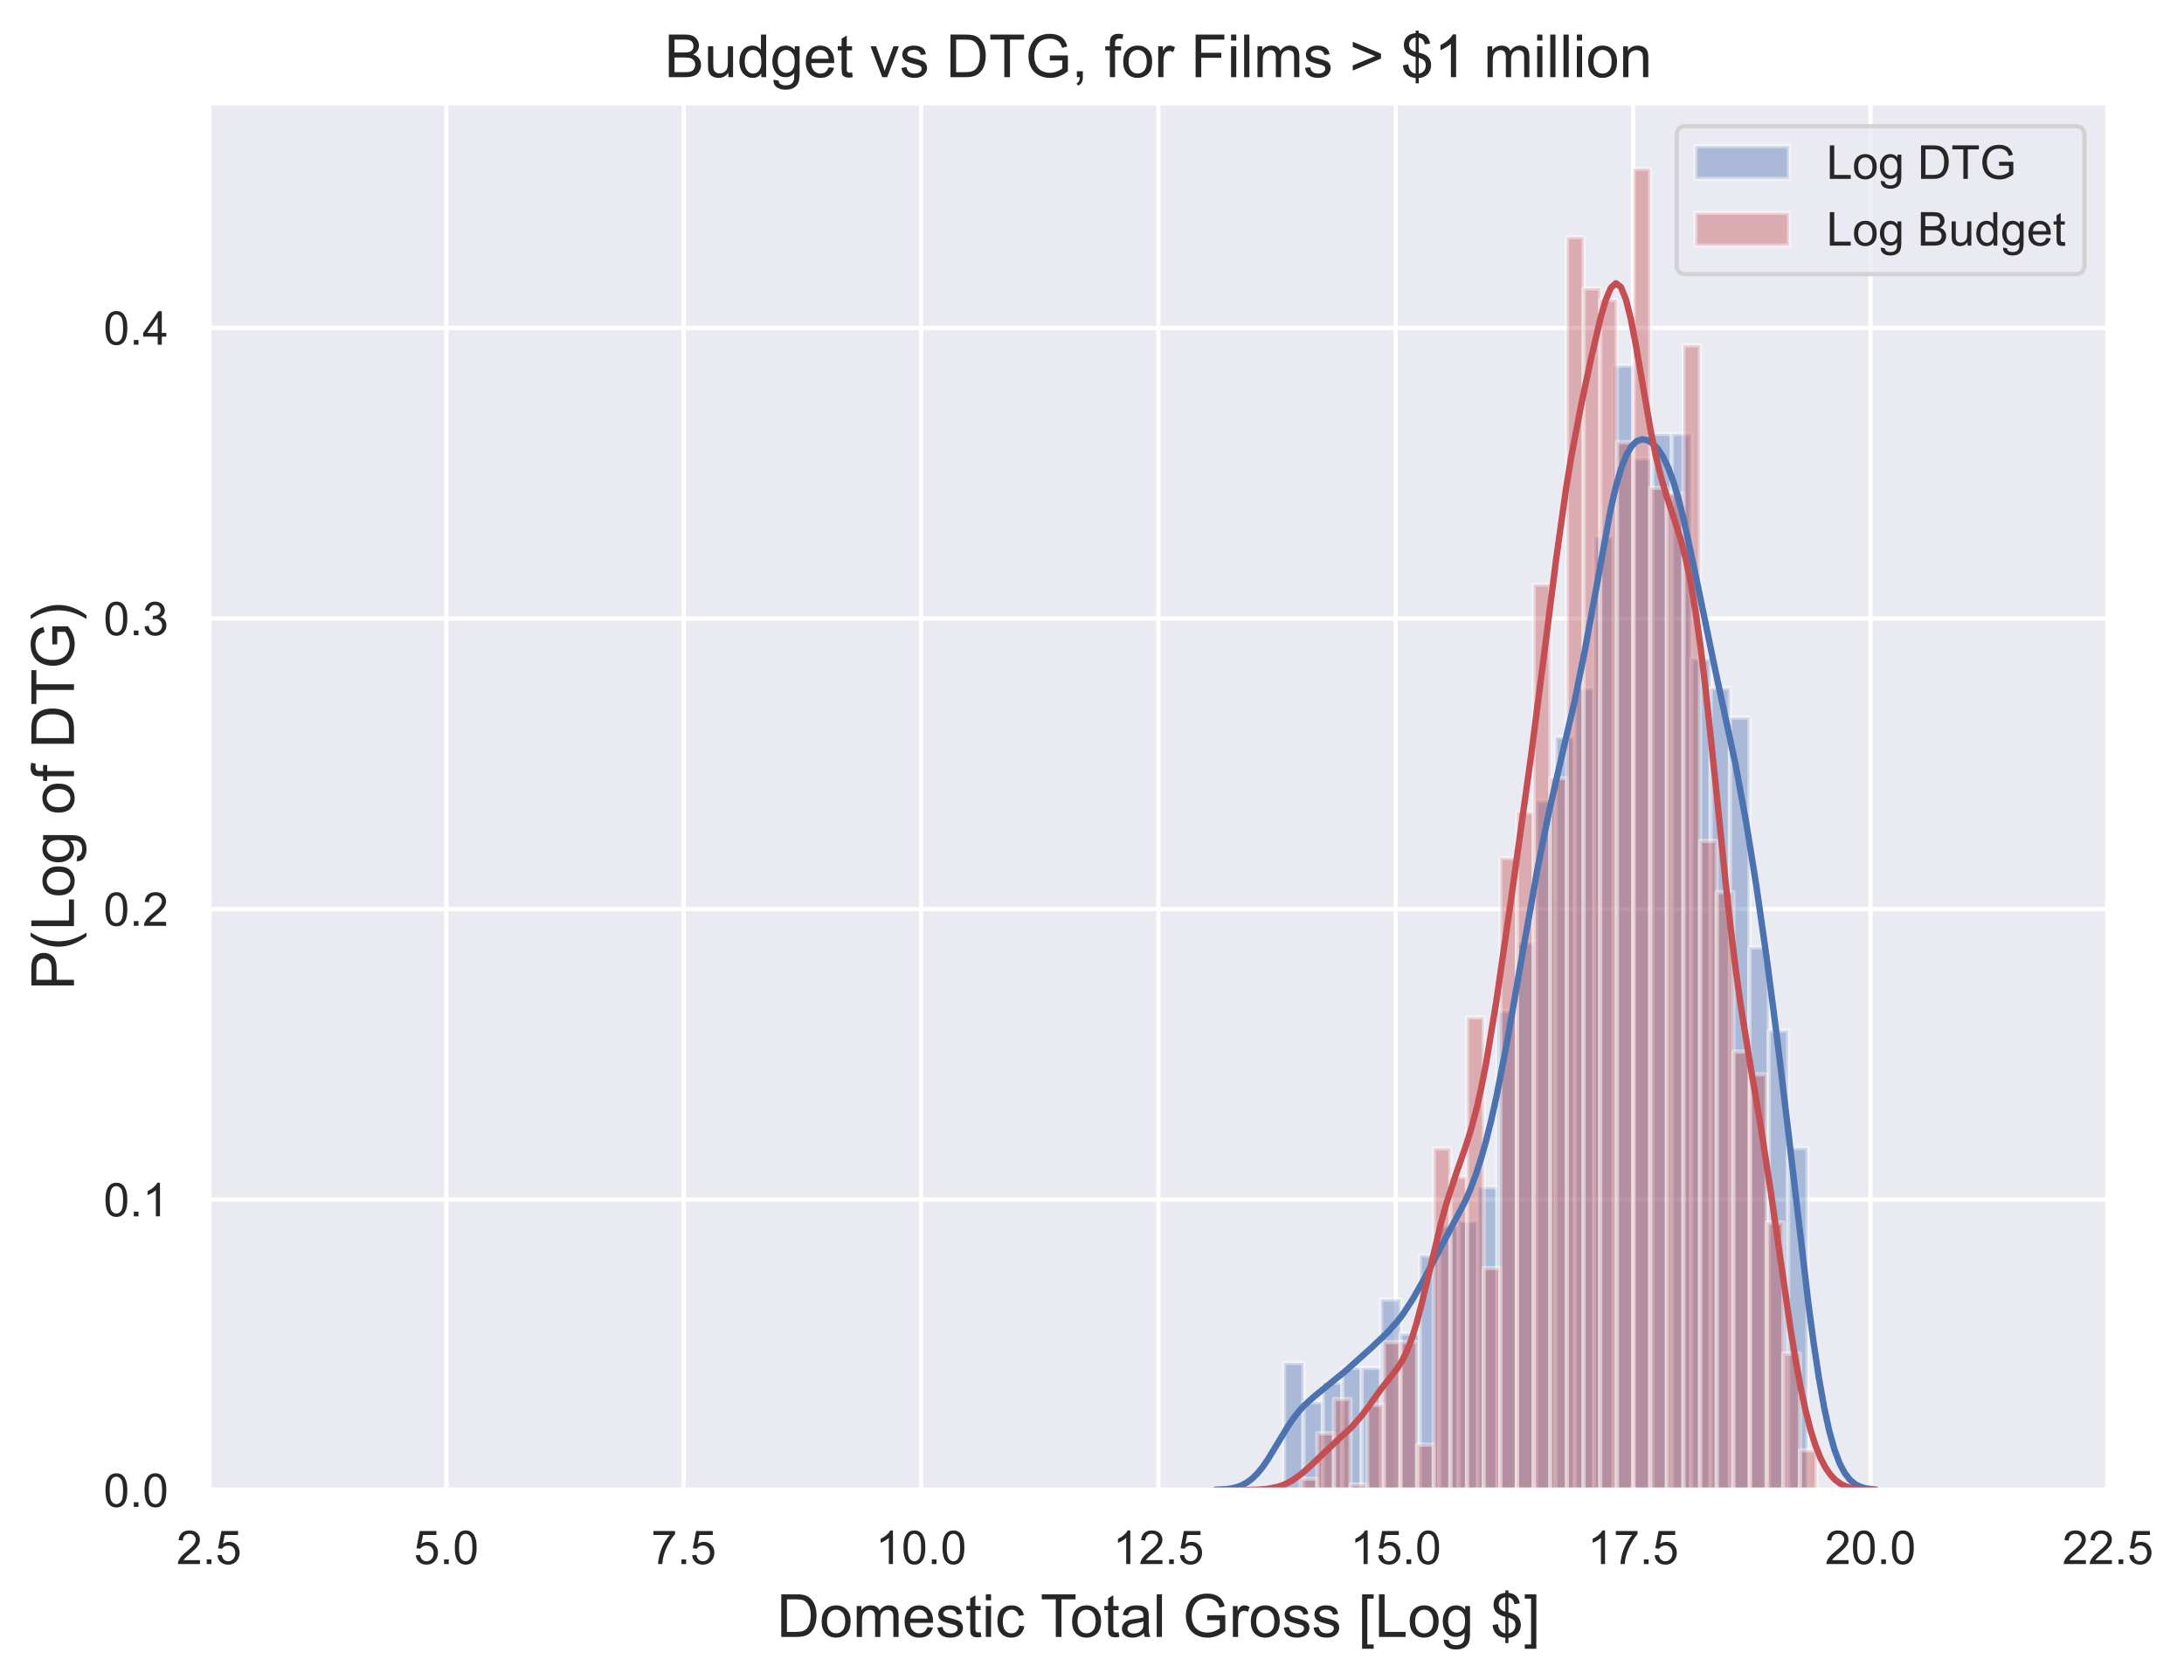 <?xml version="1.0" encoding="utf-8" standalone="no"?>
<!DOCTYPE svg PUBLIC "-//W3C//DTD SVG 1.1//EN"
  "http://www.w3.org/Graphics/SVG/1.1/DTD/svg11.dtd">
<!-- Created with matplotlib (https://matplotlib.org/) -->
<svg height="394.955pt" version="1.1" viewBox="0 0 513.432 394.955" width="513.432pt" xmlns="http://www.w3.org/2000/svg" xmlns:xlink="http://www.w3.org/1999/xlink">
 <defs>
  <style type="text/css">
*{stroke-linecap:butt;stroke-linejoin:round;}
  </style>
 </defs>
 <g id="figure_1">
  <g id="patch_1">
   <path d="M 0 394.955 
L 513.432 394.955 
L 513.432 0 
L 0 0 
z
" style="fill:#ffffff;"/>
  </g>
  <g id="axes_1">
   <g id="patch_2">
    <path d="M 49.128 350.304 
L 495.528 350.304 
L 495.528 24.144 
L 49.128 24.144 
z
" style="fill:#eaeaf2;"/>
   </g>
   <g id="matplotlib.axis_1">
    <g id="xtick_1">
     <g id="line2d_1">
      <path clip-path="url(#pc60bba58f4)" d="M 49.128 350.304 
L 49.128 24.144 
" style="fill:none;stroke:#ffffff;stroke-linecap:round;"/>
     </g>
     <g id="text_1">
      <!-- 2.5 -->
      <defs>
       <path d="M 50.344 8.453 
L 50.344 0 
L 3.031 0 
Q 2.938 3.172 4.047 6.109 
Q 5.859 10.938 9.828 15.625 
Q 13.812 20.312 21.344 26.469 
Q 33.016 36.031 37.109 41.625 
Q 41.219 47.219 41.219 52.203 
Q 41.219 57.422 37.469 61 
Q 33.734 64.594 27.734 64.594 
Q 21.391 64.594 17.578 60.781 
Q 13.766 56.984 13.719 50.25 
L 4.688 51.172 
Q 5.609 61.281 11.656 66.578 
Q 17.719 71.875 27.938 71.875 
Q 38.234 71.875 44.234 66.156 
Q 50.25 60.453 50.25 52 
Q 50.25 47.703 48.484 43.547 
Q 46.734 39.406 42.656 34.812 
Q 38.578 30.219 29.109 22.219 
Q 21.188 15.578 18.938 13.203 
Q 16.703 10.844 15.234 8.453 
z
" id="ArialMT-50"/>
       <path d="M 9.078 0 
L 9.078 10.016 
L 19.094 10.016 
L 19.094 0 
z
" id="ArialMT-46"/>
       <path d="M 4.156 18.75 
L 13.375 19.531 
Q 14.406 12.797 18.141 9.391 
Q 21.875 6 27.156 6 
Q 33.5 6 37.891 10.781 
Q 42.281 15.578 42.281 23.484 
Q 42.281 31 38.062 35.344 
Q 33.844 39.703 27 39.703 
Q 22.75 39.703 19.328 37.766 
Q 15.922 35.844 13.969 32.766 
L 5.719 33.844 
L 12.641 70.609 
L 48.25 70.609 
L 48.25 62.203 
L 19.672 62.203 
L 15.828 42.969 
Q 22.266 47.469 29.344 47.469 
Q 38.719 47.469 45.156 40.969 
Q 51.609 34.469 51.609 24.266 
Q 51.609 14.547 45.953 7.469 
Q 39.062 -1.219 27.156 -1.219 
Q 17.391 -1.219 11.203 4.25 
Q 5.031 9.719 4.156 18.75 
z
" id="ArialMT-53"/>
      </defs>
      <g style="fill:#262626;" transform="translate(41.483 367.678)scale(0.11 -0.11)">
       <use xlink:href="#ArialMT-50"/>
       <use x="55.615" xlink:href="#ArialMT-46"/>
       <use x="83.398" xlink:href="#ArialMT-53"/>
      </g>
     </g>
    </g>
    <g id="xtick_2">
     <g id="line2d_2">
      <path clip-path="url(#pc60bba58f4)" d="M 104.928 350.304 
L 104.928 24.144 
" style="fill:none;stroke:#ffffff;stroke-linecap:round;"/>
     </g>
     <g id="text_2">
      <!-- 5.0 -->
      <defs>
       <path d="M 4.156 35.297 
Q 4.156 48 6.766 55.734 
Q 9.375 63.484 14.516 67.672 
Q 19.672 71.875 27.484 71.875 
Q 33.25 71.875 37.594 69.547 
Q 41.938 67.234 44.766 62.859 
Q 47.609 58.5 49.219 52.219 
Q 50.828 45.953 50.828 35.297 
Q 50.828 22.703 48.234 14.969 
Q 45.656 7.234 40.5 3 
Q 35.359 -1.219 27.484 -1.219 
Q 17.141 -1.219 11.234 6.203 
Q 4.156 15.141 4.156 35.297 
z
M 13.188 35.297 
Q 13.188 17.672 17.312 11.828 
Q 21.438 6 27.484 6 
Q 33.547 6 37.672 11.859 
Q 41.797 17.719 41.797 35.297 
Q 41.797 52.984 37.672 58.781 
Q 33.547 64.594 27.391 64.594 
Q 21.344 64.594 17.719 59.469 
Q 13.188 52.938 13.188 35.297 
z
" id="ArialMT-48"/>
      </defs>
      <g style="fill:#262626;" transform="translate(97.283 367.678)scale(0.11 -0.11)">
       <use xlink:href="#ArialMT-53"/>
       <use x="55.615" xlink:href="#ArialMT-46"/>
       <use x="83.398" xlink:href="#ArialMT-48"/>
      </g>
     </g>
    </g>
    <g id="xtick_3">
     <g id="line2d_3">
      <path clip-path="url(#pc60bba58f4)" d="M 160.728 350.304 
L 160.728 24.144 
" style="fill:none;stroke:#ffffff;stroke-linecap:round;"/>
     </g>
     <g id="text_3">
      <!-- 7.5 -->
      <defs>
       <path d="M 4.734 62.203 
L 4.734 70.656 
L 51.078 70.656 
L 51.078 63.812 
Q 44.234 56.547 37.516 44.484 
Q 30.812 32.422 27.156 19.672 
Q 24.516 10.688 23.781 0 
L 14.75 0 
Q 14.891 8.453 18.062 20.406 
Q 21.234 32.375 27.172 43.484 
Q 33.109 54.594 39.797 62.203 
z
" id="ArialMT-55"/>
      </defs>
      <g style="fill:#262626;" transform="translate(153.083 367.678)scale(0.11 -0.11)">
       <use xlink:href="#ArialMT-55"/>
       <use x="55.615" xlink:href="#ArialMT-46"/>
       <use x="83.398" xlink:href="#ArialMT-53"/>
      </g>
     </g>
    </g>
    <g id="xtick_4">
     <g id="line2d_4">
      <path clip-path="url(#pc60bba58f4)" d="M 216.528 350.304 
L 216.528 24.144 
" style="fill:none;stroke:#ffffff;stroke-linecap:round;"/>
     </g>
     <g id="text_4">
      <!-- 10.0 -->
      <defs>
       <path d="M 37.25 0 
L 28.469 0 
L 28.469 56 
Q 25.297 52.984 20.141 49.953 
Q 14.984 46.922 10.891 45.406 
L 10.891 53.906 
Q 18.266 57.375 23.781 62.297 
Q 29.297 67.234 31.594 71.875 
L 37.25 71.875 
z
" id="ArialMT-49"/>
      </defs>
      <g style="fill:#262626;" transform="translate(205.825 367.678)scale(0.11 -0.11)">
       <use xlink:href="#ArialMT-49"/>
       <use x="55.615" xlink:href="#ArialMT-48"/>
       <use x="111.23" xlink:href="#ArialMT-46"/>
       <use x="139.014" xlink:href="#ArialMT-48"/>
      </g>
     </g>
    </g>
    <g id="xtick_5">
     <g id="line2d_5">
      <path clip-path="url(#pc60bba58f4)" d="M 272.328 350.304 
L 272.328 24.144 
" style="fill:none;stroke:#ffffff;stroke-linecap:round;"/>
     </g>
     <g id="text_5">
      <!-- 12.5 -->
      <g style="fill:#262626;" transform="translate(261.625 367.678)scale(0.11 -0.11)">
       <use xlink:href="#ArialMT-49"/>
       <use x="55.615" xlink:href="#ArialMT-50"/>
       <use x="111.23" xlink:href="#ArialMT-46"/>
       <use x="139.014" xlink:href="#ArialMT-53"/>
      </g>
     </g>
    </g>
    <g id="xtick_6">
     <g id="line2d_6">
      <path clip-path="url(#pc60bba58f4)" d="M 328.128 350.304 
L 328.128 24.144 
" style="fill:none;stroke:#ffffff;stroke-linecap:round;"/>
     </g>
     <g id="text_6">
      <!-- 15.0 -->
      <g style="fill:#262626;" transform="translate(317.425 367.678)scale(0.11 -0.11)">
       <use xlink:href="#ArialMT-49"/>
       <use x="55.615" xlink:href="#ArialMT-53"/>
       <use x="111.23" xlink:href="#ArialMT-46"/>
       <use x="139.014" xlink:href="#ArialMT-48"/>
      </g>
     </g>
    </g>
    <g id="xtick_7">
     <g id="line2d_7">
      <path clip-path="url(#pc60bba58f4)" d="M 383.928 350.304 
L 383.928 24.144 
" style="fill:none;stroke:#ffffff;stroke-linecap:round;"/>
     </g>
     <g id="text_7">
      <!-- 17.5 -->
      <g style="fill:#262626;" transform="translate(373.225 367.678)scale(0.11 -0.11)">
       <use xlink:href="#ArialMT-49"/>
       <use x="55.615" xlink:href="#ArialMT-55"/>
       <use x="111.23" xlink:href="#ArialMT-46"/>
       <use x="139.014" xlink:href="#ArialMT-53"/>
      </g>
     </g>
    </g>
    <g id="xtick_8">
     <g id="line2d_8">
      <path clip-path="url(#pc60bba58f4)" d="M 439.728 350.304 
L 439.728 24.144 
" style="fill:none;stroke:#ffffff;stroke-linecap:round;"/>
     </g>
     <g id="text_8">
      <!-- 20.0 -->
      <g style="fill:#262626;" transform="translate(429.025 367.678)scale(0.11 -0.11)">
       <use xlink:href="#ArialMT-50"/>
       <use x="55.615" xlink:href="#ArialMT-48"/>
       <use x="111.23" xlink:href="#ArialMT-46"/>
       <use x="139.014" xlink:href="#ArialMT-48"/>
      </g>
     </g>
    </g>
    <g id="xtick_9">
     <g id="line2d_9">
      <path clip-path="url(#pc60bba58f4)" d="M 495.528 350.304 
L 495.528 24.144 
" style="fill:none;stroke:#ffffff;stroke-linecap:round;"/>
     </g>
     <g id="text_9">
      <!-- 22.5 -->
      <g style="fill:#262626;" transform="translate(484.825 367.678)scale(0.11 -0.11)">
       <use xlink:href="#ArialMT-50"/>
       <use x="55.615" xlink:href="#ArialMT-50"/>
       <use x="111.23" xlink:href="#ArialMT-46"/>
       <use x="139.014" xlink:href="#ArialMT-53"/>
      </g>
     </g>
    </g>
    <g id="text_10">
     <!-- Domestic Total Gross [Log $] -->
     <defs>
      <path d="M 7.719 0 
L 7.719 71.578 
L 32.375 71.578 
Q 40.719 71.578 45.125 70.562 
Q 51.266 69.141 55.609 65.438 
Q 61.281 60.641 64.078 53.188 
Q 66.891 45.75 66.891 36.188 
Q 66.891 28.031 64.984 21.734 
Q 63.094 15.438 60.109 11.297 
Q 57.125 7.172 53.578 4.797 
Q 50.047 2.438 45.047 1.219 
Q 40.047 0 33.547 0 
z
M 17.188 8.453 
L 32.469 8.453 
Q 39.547 8.453 43.578 9.766 
Q 47.609 11.078 50 13.484 
Q 53.375 16.844 55.25 22.531 
Q 57.125 28.219 57.125 36.328 
Q 57.125 47.562 53.438 53.594 
Q 49.75 59.625 44.484 61.672 
Q 40.672 63.141 32.234 63.141 
L 17.188 63.141 
z
" id="ArialMT-68"/>
      <path d="M 3.328 25.922 
Q 3.328 40.328 11.328 47.266 
Q 18.016 53.031 27.641 53.031 
Q 38.328 53.031 45.109 46.016 
Q 51.906 39.016 51.906 26.656 
Q 51.906 16.656 48.906 10.906 
Q 45.906 5.172 40.156 2 
Q 34.422 -1.172 27.641 -1.172 
Q 16.75 -1.172 10.031 5.812 
Q 3.328 12.797 3.328 25.922 
z
M 12.359 25.922 
Q 12.359 15.969 16.703 11.016 
Q 21.047 6.062 27.641 6.062 
Q 34.188 6.062 38.531 11.031 
Q 42.875 16.016 42.875 26.219 
Q 42.875 35.844 38.5 40.797 
Q 34.125 45.75 27.641 45.75 
Q 21.047 45.75 16.703 40.812 
Q 12.359 35.891 12.359 25.922 
z
" id="ArialMT-111"/>
      <path d="M 6.594 0 
L 6.594 51.859 
L 14.453 51.859 
L 14.453 44.578 
Q 16.891 48.391 20.938 50.703 
Q 25 53.031 30.172 53.031 
Q 35.938 53.031 39.625 50.641 
Q 43.312 48.25 44.828 43.953 
Q 50.984 53.031 60.844 53.031 
Q 68.562 53.031 72.703 48.75 
Q 76.859 44.484 76.859 35.594 
L 76.859 0 
L 68.109 0 
L 68.109 32.672 
Q 68.109 37.938 67.25 40.25 
Q 66.406 42.578 64.156 43.984 
Q 61.922 45.406 58.891 45.406 
Q 53.422 45.406 49.797 41.766 
Q 46.188 38.141 46.188 30.125 
L 46.188 0 
L 37.406 0 
L 37.406 33.688 
Q 37.406 39.547 35.25 42.469 
Q 33.109 45.406 28.219 45.406 
Q 24.516 45.406 21.359 43.453 
Q 18.219 41.5 16.797 37.734 
Q 15.375 33.984 15.375 26.906 
L 15.375 0 
z
" id="ArialMT-109"/>
      <path d="M 42.094 16.703 
L 51.172 15.578 
Q 49.031 7.625 43.219 3.219 
Q 37.406 -1.172 28.375 -1.172 
Q 17 -1.172 10.328 5.828 
Q 3.656 12.844 3.656 25.484 
Q 3.656 38.578 10.391 45.797 
Q 17.141 53.031 27.875 53.031 
Q 38.281 53.031 44.875 45.953 
Q 51.469 38.875 51.469 26.031 
Q 51.469 25.25 51.422 23.688 
L 12.75 23.688 
Q 13.234 15.141 17.578 10.594 
Q 21.922 6.062 28.422 6.062 
Q 33.25 6.062 36.672 8.594 
Q 40.094 11.141 42.094 16.703 
z
M 13.234 30.906 
L 42.188 30.906 
Q 41.609 37.453 38.875 40.719 
Q 34.672 45.797 27.984 45.797 
Q 21.922 45.797 17.797 41.75 
Q 13.672 37.703 13.234 30.906 
z
" id="ArialMT-101"/>
      <path d="M 3.078 15.484 
L 11.766 16.844 
Q 12.5 11.625 15.844 8.844 
Q 19.188 6.062 25.203 6.062 
Q 31.25 6.062 34.172 8.516 
Q 37.109 10.984 37.109 14.312 
Q 37.109 17.281 34.516 19 
Q 32.719 20.172 25.531 21.969 
Q 15.875 24.422 12.141 26.203 
Q 8.406 27.984 6.469 31.125 
Q 4.547 34.281 4.547 38.094 
Q 4.547 41.547 6.125 44.5 
Q 7.719 47.469 10.453 49.422 
Q 12.5 50.922 16.031 51.969 
Q 19.578 53.031 23.641 53.031 
Q 29.734 53.031 34.344 51.266 
Q 38.969 49.516 41.156 46.5 
Q 43.359 43.5 44.188 38.484 
L 35.594 37.312 
Q 35.016 41.312 32.203 43.547 
Q 29.391 45.797 24.266 45.797 
Q 18.219 45.797 15.625 43.797 
Q 13.031 41.797 13.031 39.109 
Q 13.031 37.406 14.109 36.031 
Q 15.188 34.625 17.484 33.688 
Q 18.797 33.203 25.25 31.453 
Q 34.578 28.953 38.25 27.359 
Q 41.938 25.781 44.031 22.75 
Q 46.141 19.734 46.141 15.234 
Q 46.141 10.844 43.578 6.953 
Q 41.016 3.078 36.172 0.953 
Q 31.344 -1.172 25.25 -1.172 
Q 15.141 -1.172 9.844 3.031 
Q 4.547 7.234 3.078 15.484 
z
" id="ArialMT-115"/>
      <path d="M 25.781 7.859 
L 27.047 0.094 
Q 23.344 -0.688 20.406 -0.688 
Q 15.625 -0.688 12.984 0.828 
Q 10.359 2.344 9.281 4.812 
Q 8.203 7.281 8.203 15.188 
L 8.203 45.016 
L 1.766 45.016 
L 1.766 51.859 
L 8.203 51.859 
L 8.203 64.703 
L 16.938 69.969 
L 16.938 51.859 
L 25.781 51.859 
L 25.781 45.016 
L 16.938 45.016 
L 16.938 14.703 
Q 16.938 10.938 17.406 9.859 
Q 17.875 8.797 18.922 8.156 
Q 19.969 7.516 21.922 7.516 
Q 23.391 7.516 25.781 7.859 
z
" id="ArialMT-116"/>
      <path d="M 6.641 61.469 
L 6.641 71.578 
L 15.438 71.578 
L 15.438 61.469 
z
M 6.641 0 
L 6.641 51.859 
L 15.438 51.859 
L 15.438 0 
z
" id="ArialMT-105"/>
      <path d="M 40.438 19 
L 49.078 17.875 
Q 47.656 8.938 41.812 3.875 
Q 35.984 -1.172 27.484 -1.172 
Q 16.844 -1.172 10.375 5.781 
Q 3.906 12.75 3.906 25.734 
Q 3.906 34.125 6.688 40.422 
Q 9.469 46.734 15.156 49.875 
Q 20.844 53.031 27.547 53.031 
Q 35.984 53.031 41.359 48.75 
Q 46.734 44.484 48.25 36.625 
L 39.703 35.297 
Q 38.484 40.531 35.375 43.156 
Q 32.281 45.797 27.875 45.797 
Q 21.234 45.797 17.078 41.031 
Q 12.938 36.281 12.938 25.984 
Q 12.938 15.531 16.938 10.797 
Q 20.953 6.062 27.391 6.062 
Q 32.562 6.062 36.031 9.234 
Q 39.5 12.406 40.438 19 
z
" id="ArialMT-99"/>
      <path id="ArialMT-32"/>
      <path d="M 25.922 0 
L 25.922 63.141 
L 2.344 63.141 
L 2.344 71.578 
L 59.078 71.578 
L 59.078 63.141 
L 35.406 63.141 
L 35.406 0 
z
" id="ArialMT-84"/>
      <path d="M 40.438 6.391 
Q 35.547 2.25 31.031 0.531 
Q 26.516 -1.172 21.344 -1.172 
Q 12.797 -1.172 8.203 3 
Q 3.609 7.172 3.609 13.672 
Q 3.609 17.484 5.344 20.625 
Q 7.078 23.781 9.891 25.688 
Q 12.703 27.594 16.219 28.562 
Q 18.797 29.25 24.031 29.891 
Q 34.672 31.156 39.703 32.906 
Q 39.75 34.719 39.75 35.203 
Q 39.75 40.578 37.25 42.781 
Q 33.891 45.75 27.25 45.75 
Q 21.047 45.75 18.094 43.578 
Q 15.141 41.406 13.719 35.891 
L 5.125 37.062 
Q 6.297 42.578 8.984 45.969 
Q 11.672 49.359 16.75 51.188 
Q 21.828 53.031 28.516 53.031 
Q 35.156 53.031 39.297 51.469 
Q 43.453 49.906 45.406 47.531 
Q 47.359 45.172 48.141 41.547 
Q 48.578 39.312 48.578 33.453 
L 48.578 21.734 
Q 48.578 9.469 49.141 6.219 
Q 49.703 2.984 51.375 0 
L 42.188 0 
Q 40.828 2.734 40.438 6.391 
z
M 39.703 26.031 
Q 34.906 24.078 25.344 22.703 
Q 19.922 21.922 17.672 20.938 
Q 15.438 19.969 14.203 18.094 
Q 12.984 16.219 12.984 13.922 
Q 12.984 10.406 15.641 8.062 
Q 18.312 5.719 23.438 5.719 
Q 28.516 5.719 32.469 7.938 
Q 36.422 10.156 38.281 14.016 
Q 39.703 17 39.703 22.797 
z
" id="ArialMT-97"/>
      <path d="M 6.391 0 
L 6.391 71.578 
L 15.188 71.578 
L 15.188 0 
z
" id="ArialMT-108"/>
      <path d="M 41.219 28.078 
L 41.219 36.469 
L 71.531 36.531 
L 71.531 9.969 
Q 64.547 4.391 57.125 1.578 
Q 49.703 -1.219 41.891 -1.219 
Q 31.344 -1.219 22.719 3.297 
Q 14.109 7.812 9.719 16.359 
Q 5.328 24.906 5.328 35.453 
Q 5.328 45.906 9.688 54.953 
Q 14.062 64.016 22.266 68.406 
Q 30.469 72.797 41.156 72.797 
Q 48.922 72.797 55.188 70.281 
Q 61.469 67.781 65.031 63.281 
Q 68.609 58.797 70.453 51.562 
L 61.922 49.219 
Q 60.297 54.688 57.906 57.812 
Q 55.516 60.938 51.062 62.812 
Q 46.625 64.703 41.219 64.703 
Q 34.719 64.703 29.984 62.719 
Q 25.25 60.75 22.344 57.516 
Q 19.438 54.297 17.828 50.438 
Q 15.094 43.797 15.094 36.031 
Q 15.094 26.469 18.391 20.016 
Q 21.688 13.578 27.984 10.453 
Q 34.281 7.328 41.359 7.328 
Q 47.516 7.328 53.375 9.688 
Q 59.234 12.062 62.25 14.75 
L 62.25 28.078 
z
" id="ArialMT-71"/>
      <path d="M 6.5 0 
L 6.5 51.859 
L 14.406 51.859 
L 14.406 44 
Q 17.438 49.516 20 51.266 
Q 22.562 53.031 25.641 53.031 
Q 30.078 53.031 34.672 50.203 
L 31.641 42.047 
Q 28.422 43.953 25.203 43.953 
Q 22.312 43.953 20.016 42.219 
Q 17.719 40.484 16.75 37.406 
Q 15.281 32.719 15.281 27.156 
L 15.281 0 
z
" id="ArialMT-114"/>
      <path d="M 6.781 -19.875 
L 6.781 71.578 
L 26.172 71.578 
L 26.172 64.312 
L 15.578 64.312 
L 15.578 -12.594 
L 26.172 -12.594 
L 26.172 -19.875 
z
" id="ArialMT-91"/>
      <path d="M 7.328 0 
L 7.328 71.578 
L 16.797 71.578 
L 16.797 8.453 
L 52.047 8.453 
L 52.047 0 
z
" id="ArialMT-76"/>
      <path d="M 4.984 -4.297 
L 13.531 -5.562 
Q 14.062 -9.516 16.5 -11.328 
Q 19.781 -13.766 25.438 -13.766 
Q 31.547 -13.766 34.859 -11.328 
Q 38.188 -8.891 39.359 -4.5 
Q 40.047 -1.812 39.984 6.781 
Q 34.234 0 25.641 0 
Q 14.938 0 9.078 7.719 
Q 3.219 15.438 3.219 26.219 
Q 3.219 33.641 5.906 39.906 
Q 8.594 46.188 13.688 49.609 
Q 18.797 53.031 25.688 53.031 
Q 34.859 53.031 40.828 45.609 
L 40.828 51.859 
L 48.922 51.859 
L 48.922 7.031 
Q 48.922 -5.078 46.453 -10.125 
Q 44 -15.188 38.641 -18.109 
Q 33.297 -21.047 25.484 -21.047 
Q 16.219 -21.047 10.5 -16.875 
Q 4.781 -12.703 4.984 -4.297 
z
M 12.25 26.859 
Q 12.25 16.656 16.297 11.969 
Q 20.359 7.281 26.469 7.281 
Q 32.516 7.281 36.609 11.938 
Q 40.719 16.609 40.719 26.562 
Q 40.719 36.078 36.5 40.906 
Q 32.281 45.75 26.312 45.75 
Q 20.453 45.75 16.344 40.984 
Q 12.25 36.234 12.25 26.859 
z
" id="ArialMT-103"/>
      <path d="M 24.906 -10.297 
L 24.906 -1.516 
Q 18.312 -0.688 14.188 1.438 
Q 10.062 3.562 7.047 8.297 
Q 4.047 13.031 3.562 19.875 
L 12.406 21.531 
Q 13.422 14.453 16.016 11.141 
Q 19.734 6.453 24.906 5.906 
L 24.906 33.891 
Q 19.484 34.906 13.812 38.094 
Q 9.625 40.438 7.344 44.578 
Q 5.078 48.734 5.078 54 
Q 5.078 63.375 11.719 69.188 
Q 16.156 73.094 24.906 73.969 
L 24.906 78.172 
L 30.078 78.172 
L 30.078 73.969 
Q 37.75 73.25 42.234 69.484 
Q 48 64.703 49.172 56.344 
L 40.094 54.984 
Q 39.312 60.156 36.844 62.906 
Q 34.375 65.672 30.078 66.547 
L 30.078 41.219 
Q 36.719 39.547 38.875 38.625 
Q 42.969 36.812 45.547 34.219 
Q 48.141 31.641 49.531 28.078 
Q 50.922 24.516 50.922 20.359 
Q 50.922 11.234 45.109 5.125 
Q 39.312 -0.984 30.078 -1.422 
L 30.078 -10.297 
z
M 24.906 66.656 
Q 19.781 65.875 16.828 62.547 
Q 13.875 59.234 13.875 54.688 
Q 13.875 50.203 16.375 47.172 
Q 18.891 44.141 24.906 42.328 
z
M 30.078 5.906 
Q 35.203 6.547 38.547 10.344 
Q 41.891 14.156 41.891 19.781 
Q 41.891 24.562 39.516 27.469 
Q 37.156 30.375 30.078 32.672 
z
" id="ArialMT-36"/>
      <path d="M 21.297 -19.875 
L 1.906 -19.875 
L 1.906 -12.594 
L 12.5 -12.594 
L 12.5 64.312 
L 1.906 64.312 
L 1.906 71.578 
L 21.297 71.578 
z
" id="ArialMT-93"/>
     </defs>
     <g style="fill:#262626;" transform="translate(182.59 384.808)scale(0.14 -0.14)">
      <use xlink:href="#ArialMT-68"/>
      <use x="72.217" xlink:href="#ArialMT-111"/>
      <use x="127.832" xlink:href="#ArialMT-109"/>
      <use x="211.133" xlink:href="#ArialMT-101"/>
      <use x="266.748" xlink:href="#ArialMT-115"/>
      <use x="316.748" xlink:href="#ArialMT-116"/>
      <use x="344.531" xlink:href="#ArialMT-105"/>
      <use x="366.748" xlink:href="#ArialMT-99"/>
      <use x="416.748" xlink:href="#ArialMT-32"/>
      <use x="442.781" xlink:href="#ArialMT-84"/>
      <use x="492.74" xlink:href="#ArialMT-111"/>
      <use x="548.355" xlink:href="#ArialMT-116"/>
      <use x="576.139" xlink:href="#ArialMT-97"/>
      <use x="631.754" xlink:href="#ArialMT-108"/>
      <use x="653.971" xlink:href="#ArialMT-32"/>
      <use x="681.754" xlink:href="#ArialMT-71"/>
      <use x="759.537" xlink:href="#ArialMT-114"/>
      <use x="792.838" xlink:href="#ArialMT-111"/>
      <use x="848.453" xlink:href="#ArialMT-115"/>
      <use x="898.453" xlink:href="#ArialMT-115"/>
      <use x="948.453" xlink:href="#ArialMT-32"/>
      <use x="976.236" xlink:href="#ArialMT-91"/>
      <use x="1004.02" xlink:href="#ArialMT-76"/>
      <use x="1059.635" xlink:href="#ArialMT-111"/>
      <use x="1115.25" xlink:href="#ArialMT-103"/>
      <use x="1170.865" xlink:href="#ArialMT-32"/>
      <use x="1198.648" xlink:href="#ArialMT-36"/>
      <use x="1254.264" xlink:href="#ArialMT-93"/>
     </g>
    </g>
   </g>
   <g id="matplotlib.axis_2">
    <g id="ytick_1">
     <g id="line2d_10">
      <path clip-path="url(#pc60bba58f4)" d="M 49.128 350.304 
L 495.528 350.304 
" style="fill:none;stroke:#ffffff;stroke-linecap:round;"/>
     </g>
     <g id="text_11">
      <!-- 0.0 -->
      <g style="fill:#262626;" transform="translate(24.338 354.241)scale(0.11 -0.11)">
       <use xlink:href="#ArialMT-48"/>
       <use x="55.615" xlink:href="#ArialMT-46"/>
       <use x="83.398" xlink:href="#ArialMT-48"/>
      </g>
     </g>
    </g>
    <g id="ytick_2">
     <g id="line2d_11">
      <path clip-path="url(#pc60bba58f4)" d="M 49.128 282.001 
L 495.528 282.001 
" style="fill:none;stroke:#ffffff;stroke-linecap:round;"/>
     </g>
     <g id="text_12">
      <!-- 0.1 -->
      <g style="fill:#262626;" transform="translate(24.338 285.938)scale(0.11 -0.11)">
       <use xlink:href="#ArialMT-48"/>
       <use x="55.615" xlink:href="#ArialMT-46"/>
       <use x="83.398" xlink:href="#ArialMT-49"/>
      </g>
     </g>
    </g>
    <g id="ytick_3">
     <g id="line2d_12">
      <path clip-path="url(#pc60bba58f4)" d="M 49.128 213.698 
L 495.528 213.698 
" style="fill:none;stroke:#ffffff;stroke-linecap:round;"/>
     </g>
     <g id="text_13">
      <!-- 0.2 -->
      <g style="fill:#262626;" transform="translate(24.338 217.635)scale(0.11 -0.11)">
       <use xlink:href="#ArialMT-48"/>
       <use x="55.615" xlink:href="#ArialMT-46"/>
       <use x="83.398" xlink:href="#ArialMT-50"/>
      </g>
     </g>
    </g>
    <g id="ytick_4">
     <g id="line2d_13">
      <path clip-path="url(#pc60bba58f4)" d="M 49.128 145.395 
L 495.528 145.395 
" style="fill:none;stroke:#ffffff;stroke-linecap:round;"/>
     </g>
     <g id="text_14">
      <!-- 0.3 -->
      <defs>
       <path d="M 4.203 18.891 
L 12.984 20.062 
Q 14.5 12.594 18.141 9.297 
Q 21.781 6 27 6 
Q 33.203 6 37.469 10.297 
Q 41.75 14.594 41.75 20.953 
Q 41.75 27 37.797 30.922 
Q 33.844 34.859 27.734 34.859 
Q 25.25 34.859 21.531 33.891 
L 22.516 41.609 
Q 23.391 41.5 23.922 41.5 
Q 29.547 41.5 34.031 44.422 
Q 38.531 47.359 38.531 53.469 
Q 38.531 58.297 35.25 61.469 
Q 31.984 64.656 26.812 64.656 
Q 21.688 64.656 18.266 61.422 
Q 14.844 58.203 13.875 51.766 
L 5.078 53.328 
Q 6.688 62.156 12.391 67.016 
Q 18.109 71.875 26.609 71.875 
Q 32.469 71.875 37.391 69.359 
Q 42.328 66.844 44.938 62.5 
Q 47.562 58.156 47.562 53.266 
Q 47.562 48.641 45.062 44.828 
Q 42.578 41.016 37.703 38.766 
Q 44.047 37.312 47.562 32.688 
Q 51.078 28.078 51.078 21.141 
Q 51.078 11.766 44.234 5.25 
Q 37.406 -1.266 26.953 -1.266 
Q 17.531 -1.266 11.297 4.344 
Q 5.078 9.969 4.203 18.891 
z
" id="ArialMT-51"/>
      </defs>
      <g style="fill:#262626;" transform="translate(24.338 149.332)scale(0.11 -0.11)">
       <use xlink:href="#ArialMT-48"/>
       <use x="55.615" xlink:href="#ArialMT-46"/>
       <use x="83.398" xlink:href="#ArialMT-51"/>
      </g>
     </g>
    </g>
    <g id="ytick_5">
     <g id="line2d_14">
      <path clip-path="url(#pc60bba58f4)" d="M 49.128 77.092 
L 495.528 77.092 
" style="fill:none;stroke:#ffffff;stroke-linecap:round;"/>
     </g>
     <g id="text_15">
      <!-- 0.4 -->
      <defs>
       <path d="M 32.328 0 
L 32.328 17.141 
L 1.266 17.141 
L 1.266 25.203 
L 33.938 71.578 
L 41.109 71.578 
L 41.109 25.203 
L 50.781 25.203 
L 50.781 17.141 
L 41.109 17.141 
L 41.109 0 
z
M 32.328 25.203 
L 32.328 57.469 
L 9.906 25.203 
z
" id="ArialMT-52"/>
      </defs>
      <g style="fill:#262626;" transform="translate(24.338 81.029)scale(0.11 -0.11)">
       <use xlink:href="#ArialMT-48"/>
       <use x="55.615" xlink:href="#ArialMT-46"/>
       <use x="83.398" xlink:href="#ArialMT-52"/>
      </g>
     </g>
    </g>
    <g id="text_16">
     <!-- P(Log of DTG) -->
     <defs>
      <path d="M 7.719 0 
L 7.719 71.578 
L 34.719 71.578 
Q 41.844 71.578 45.609 70.906 
Q 50.875 70.016 54.438 67.547 
Q 58.016 65.094 60.188 60.641 
Q 62.359 56.203 62.359 50.875 
Q 62.359 41.75 56.547 35.422 
Q 50.734 29.109 35.547 29.109 
L 17.188 29.109 
L 17.188 0 
z
M 17.188 37.547 
L 35.688 37.547 
Q 44.875 37.547 48.734 40.969 
Q 52.594 44.391 52.594 50.594 
Q 52.594 55.078 50.312 58.266 
Q 48.047 61.469 44.344 62.5 
Q 41.938 63.141 35.5 63.141 
L 17.188 63.141 
z
" id="ArialMT-80"/>
      <path d="M 23.391 -21.047 
Q 16.109 -11.859 11.078 0.438 
Q 6.062 12.75 6.062 25.922 
Q 6.062 37.547 9.812 48.188 
Q 14.203 60.547 23.391 72.797 
L 29.688 72.797 
Q 23.781 62.641 21.875 58.297 
Q 18.891 51.562 17.188 44.234 
Q 15.094 35.109 15.094 25.875 
Q 15.094 2.391 29.688 -21.047 
z
" id="ArialMT-40"/>
      <path d="M 8.688 0 
L 8.688 45.016 
L 0.922 45.016 
L 0.922 51.859 
L 8.688 51.859 
L 8.688 57.375 
Q 8.688 62.594 9.625 65.141 
Q 10.891 68.562 14.078 70.672 
Q 17.281 72.797 23.047 72.797 
Q 26.766 72.797 31.25 71.922 
L 29.938 64.266 
Q 27.203 64.75 24.75 64.75 
Q 20.75 64.75 19.094 63.031 
Q 17.438 61.328 17.438 56.641 
L 17.438 51.859 
L 27.547 51.859 
L 27.547 45.016 
L 17.438 45.016 
L 17.438 0 
z
" id="ArialMT-102"/>
      <path d="M 12.359 -21.047 
L 6.062 -21.047 
Q 20.656 2.391 20.656 25.875 
Q 20.656 35.062 18.562 44.094 
Q 16.891 51.422 13.922 58.156 
Q 12.016 62.547 6.062 72.797 
L 12.359 72.797 
Q 21.531 60.547 25.922 48.188 
Q 29.688 37.547 29.688 25.922 
Q 29.688 12.75 24.625 0.438 
Q 19.578 -11.859 12.359 -21.047 
z
" id="ArialMT-41"/>
     </defs>
     <g style="fill:#262626;" transform="translate(17.392 232.735)rotate(-90)scale(0.14 -0.14)">
      <use xlink:href="#ArialMT-80"/>
      <use x="66.699" xlink:href="#ArialMT-40"/>
      <use x="100" xlink:href="#ArialMT-76"/>
      <use x="155.615" xlink:href="#ArialMT-111"/>
      <use x="211.23" xlink:href="#ArialMT-103"/>
      <use x="266.846" xlink:href="#ArialMT-32"/>
      <use x="294.629" xlink:href="#ArialMT-111"/>
      <use x="350.244" xlink:href="#ArialMT-102"/>
      <use x="378.027" xlink:href="#ArialMT-32"/>
      <use x="405.811" xlink:href="#ArialMT-68"/>
      <use x="478.027" xlink:href="#ArialMT-84"/>
      <use x="539.111" xlink:href="#ArialMT-71"/>
      <use x="616.895" xlink:href="#ArialMT-41"/>
     </g>
    </g>
   </g>
   <g id="patch_3">
    <path clip-path="url(#pc60bba58f4)" d="M 301.87 350.304 
L 306.428 350.304 
L 306.428 320.418 
L 301.87 320.418 
z
" style="fill:#4c72b0;opacity:0.4;stroke:#ffffff;stroke-linejoin:miter;"/>
   </g>
   <g id="patch_4">
    <path clip-path="url(#pc60bba58f4)" d="M 306.428 350.304 
L 310.986 350.304 
L 310.986 329.614 
L 306.428 329.614 
z
" style="fill:#4c72b0;opacity:0.4;stroke:#ffffff;stroke-linejoin:miter;"/>
   </g>
   <g id="patch_5">
    <path clip-path="url(#pc60bba58f4)" d="M 310.986 350.304 
L 315.543 350.304 
L 315.543 325.016 
L 310.986 325.016 
z
" style="fill:#4c72b0;opacity:0.4;stroke:#ffffff;stroke-linejoin:miter;"/>
   </g>
   <g id="patch_6">
    <path clip-path="url(#pc60bba58f4)" d="M 315.543 350.304 
L 320.101 350.304 
L 320.101 321.567 
L 315.543 321.567 
z
" style="fill:#4c72b0;opacity:0.4;stroke:#ffffff;stroke-linejoin:miter;"/>
   </g>
   <g id="patch_7">
    <path clip-path="url(#pc60bba58f4)" d="M 320.101 350.304 
L 324.659 350.304 
L 324.659 321.567 
L 320.101 321.567 
z
" style="fill:#4c72b0;opacity:0.4;stroke:#ffffff;stroke-linejoin:miter;"/>
   </g>
   <g id="patch_8">
    <path clip-path="url(#pc60bba58f4)" d="M 324.659 350.304 
L 329.216 350.304 
L 329.216 305.475 
L 324.659 305.475 
z
" style="fill:#4c72b0;opacity:0.4;stroke:#ffffff;stroke-linejoin:miter;"/>
   </g>
   <g id="patch_9">
    <path clip-path="url(#pc60bba58f4)" d="M 329.216 350.304 
L 333.774 350.304 
L 333.774 313.521 
L 329.216 313.521 
z
" style="fill:#4c72b0;opacity:0.4;stroke:#ffffff;stroke-linejoin:miter;"/>
   </g>
   <g id="patch_10">
    <path clip-path="url(#pc60bba58f4)" d="M 333.774 350.304 
L 338.332 350.304 
L 338.332 295.129 
L 333.774 295.129 
z
" style="fill:#4c72b0;opacity:0.4;stroke:#ffffff;stroke-linejoin:miter;"/>
   </g>
   <g id="patch_11">
    <path clip-path="url(#pc60bba58f4)" d="M 338.332 350.304 
L 342.889 350.304 
L 342.889 288.232 
L 338.332 288.232 
z
" style="fill:#4c72b0;opacity:0.4;stroke:#ffffff;stroke-linejoin:miter;"/>
   </g>
   <g id="patch_12">
    <path clip-path="url(#pc60bba58f4)" d="M 342.889 350.304 
L 347.447 350.304 
L 347.447 287.083 
L 342.889 287.083 
z
" style="fill:#4c72b0;opacity:0.4;stroke:#ffffff;stroke-linejoin:miter;"/>
   </g>
   <g id="patch_13">
    <path clip-path="url(#pc60bba58f4)" d="M 347.447 350.304 
L 352.005 350.304 
L 352.005 279.037 
L 347.447 279.037 
z
" style="fill:#4c72b0;opacity:0.4;stroke:#ffffff;stroke-linejoin:miter;"/>
   </g>
   <g id="patch_14">
    <path clip-path="url(#pc60bba58f4)" d="M 352.005 350.304 
L 356.562 350.304 
L 356.562 237.656 
L 352.005 237.656 
z
" style="fill:#4c72b0;opacity:0.4;stroke:#ffffff;stroke-linejoin:miter;"/>
   </g>
   <g id="patch_15">
    <path clip-path="url(#pc60bba58f4)" d="M 356.562 350.304 
L 361.12 350.304 
L 361.12 221.563 
L 356.562 221.563 
z
" style="fill:#4c72b0;opacity:0.4;stroke:#ffffff;stroke-linejoin:miter;"/>
   </g>
   <g id="patch_16">
    <path clip-path="url(#pc60bba58f4)" d="M 361.12 350.304 
L 365.678 350.304 
L 365.678 188.228 
L 361.12 188.228 
z
" style="fill:#4c72b0;opacity:0.4;stroke:#ffffff;stroke-linejoin:miter;"/>
   </g>
   <g id="patch_17">
    <path clip-path="url(#pc60bba58f4)" d="M 365.678 350.304 
L 370.235 350.304 
L 370.235 173.285 
L 365.678 173.285 
z
" style="fill:#4c72b0;opacity:0.4;stroke:#ffffff;stroke-linejoin:miter;"/>
   </g>
   <g id="patch_18">
    <path clip-path="url(#pc60bba58f4)" d="M 370.235 350.304 
L 374.793 350.304 
L 374.793 161.79 
L 370.235 161.79 
z
" style="fill:#4c72b0;opacity:0.4;stroke:#ffffff;stroke-linejoin:miter;"/>
   </g>
   <g id="patch_19">
    <path clip-path="url(#pc60bba58f4)" d="M 374.793 350.304 
L 379.351 350.304 
L 379.351 126.156 
L 374.793 126.156 
z
" style="fill:#4c72b0;opacity:0.4;stroke:#ffffff;stroke-linejoin:miter;"/>
   </g>
   <g id="patch_20">
    <path clip-path="url(#pc60bba58f4)" d="M 379.351 350.304 
L 383.908 350.304 
L 383.908 85.925 
L 379.351 85.925 
z
" style="fill:#4c72b0;opacity:0.4;stroke:#ffffff;stroke-linejoin:miter;"/>
   </g>
   <g id="patch_21">
    <path clip-path="url(#pc60bba58f4)" d="M 383.908 350.304 
L 388.466 350.304 
L 388.466 107.765 
L 383.908 107.765 
z
" style="fill:#4c72b0;opacity:0.4;stroke:#ffffff;stroke-linejoin:miter;"/>
   </g>
   <g id="patch_22">
    <path clip-path="url(#pc60bba58f4)" d="M 388.466 350.304 
L 393.024 350.304 
L 393.024 102.018 
L 388.466 102.018 
z
" style="fill:#4c72b0;opacity:0.4;stroke:#ffffff;stroke-linejoin:miter;"/>
   </g>
   <g id="patch_23">
    <path clip-path="url(#pc60bba58f4)" d="M 393.024 350.304 
L 397.581 350.304 
L 397.581 102.018 
L 393.024 102.018 
z
" style="fill:#4c72b0;opacity:0.4;stroke:#ffffff;stroke-linejoin:miter;"/>
   </g>
   <g id="patch_24">
    <path clip-path="url(#pc60bba58f4)" d="M 397.581 350.304 
L 402.139 350.304 
L 402.139 154.893 
L 397.581 154.893 
z
" style="fill:#4c72b0;opacity:0.4;stroke:#ffffff;stroke-linejoin:miter;"/>
   </g>
   <g id="patch_25">
    <path clip-path="url(#pc60bba58f4)" d="M 402.139 350.304 
L 406.697 350.304 
L 406.697 161.79 
L 402.139 161.79 
z
" style="fill:#4c72b0;opacity:0.4;stroke:#ffffff;stroke-linejoin:miter;"/>
   </g>
   <g id="patch_26">
    <path clip-path="url(#pc60bba58f4)" d="M 406.697 350.304 
L 411.254 350.304 
L 411.254 168.687 
L 406.697 168.687 
z
" style="fill:#4c72b0;opacity:0.4;stroke:#ffffff;stroke-linejoin:miter;"/>
   </g>
   <g id="patch_27">
    <path clip-path="url(#pc60bba58f4)" d="M 411.254 350.304 
L 415.812 350.304 
L 415.812 222.712 
L 411.254 222.712 
z
" style="fill:#4c72b0;opacity:0.4;stroke:#ffffff;stroke-linejoin:miter;"/>
   </g>
   <g id="patch_28">
    <path clip-path="url(#pc60bba58f4)" d="M 415.812 350.304 
L 420.37 350.304 
L 420.37 242.253 
L 415.812 242.253 
z
" style="fill:#4c72b0;opacity:0.4;stroke:#ffffff;stroke-linejoin:miter;"/>
   </g>
   <g id="patch_29">
    <path clip-path="url(#pc60bba58f4)" d="M 420.37 350.304 
L 424.927 350.304 
L 424.927 269.841 
L 420.37 269.841 
z
" style="fill:#4c72b0;opacity:0.4;stroke:#ffffff;stroke-linejoin:miter;"/>
   </g>
   <g id="patch_30">
    <path clip-path="url(#pc60bba58f4)" d="M 305.76 350.304 
L 309.673 350.304 
L 309.673 347.626 
L 305.76 347.626 
z
" style="fill:#c44e52;opacity:0.4;stroke:#ffffff;stroke-linejoin:miter;"/>
   </g>
   <g id="patch_31">
    <path clip-path="url(#pc60bba58f4)" d="M 309.673 350.304 
L 313.585 350.304 
L 313.585 336.915 
L 309.673 336.915 
z
" style="fill:#c44e52;opacity:0.4;stroke:#ffffff;stroke-linejoin:miter;"/>
   </g>
   <g id="patch_32">
    <path clip-path="url(#pc60bba58f4)" d="M 313.585 350.304 
L 317.498 350.304 
L 317.498 328.881 
L 313.585 328.881 
z
" style="fill:#c44e52;opacity:0.4;stroke:#ffffff;stroke-linejoin:miter;"/>
   </g>
   <g id="patch_33">
    <path clip-path="url(#pc60bba58f4)" d="M 317.498 350.304 
L 321.411 350.304 
L 321.411 348.965 
L 317.498 348.965 
z
" style="fill:#c44e52;opacity:0.4;stroke:#ffffff;stroke-linejoin:miter;"/>
   </g>
   <g id="patch_34">
    <path clip-path="url(#pc60bba58f4)" d="M 321.411 350.304 
L 325.324 350.304 
L 325.324 330.22 
L 321.411 330.22 
z
" style="fill:#c44e52;opacity:0.4;stroke:#ffffff;stroke-linejoin:miter;"/>
   </g>
   <g id="patch_35">
    <path clip-path="url(#pc60bba58f4)" d="M 325.324 350.304 
L 329.237 350.304 
L 329.237 315.492 
L 325.324 315.492 
z
" style="fill:#c44e52;opacity:0.4;stroke:#ffffff;stroke-linejoin:miter;"/>
   </g>
   <g id="patch_36">
    <path clip-path="url(#pc60bba58f4)" d="M 329.237 350.304 
L 333.149 350.304 
L 333.149 315.492 
L 329.237 315.492 
z
" style="fill:#c44e52;opacity:0.4;stroke:#ffffff;stroke-linejoin:miter;"/>
   </g>
   <g id="patch_37">
    <path clip-path="url(#pc60bba58f4)" d="M 333.149 350.304 
L 337.062 350.304 
L 337.062 339.593 
L 333.149 339.593 
z
" style="fill:#c44e52;opacity:0.4;stroke:#ffffff;stroke-linejoin:miter;"/>
   </g>
   <g id="patch_38">
    <path clip-path="url(#pc60bba58f4)" d="M 337.062 350.304 
L 340.975 350.304 
L 340.975 269.969 
L 337.062 269.969 
z
" style="fill:#c44e52;opacity:0.4;stroke:#ffffff;stroke-linejoin:miter;"/>
   </g>
   <g id="patch_39">
    <path clip-path="url(#pc60bba58f4)" d="M 340.975 350.304 
L 344.888 350.304 
L 344.888 276.664 
L 340.975 276.664 
z
" style="fill:#c44e52;opacity:0.4;stroke:#ffffff;stroke-linejoin:miter;"/>
   </g>
   <g id="patch_40">
    <path clip-path="url(#pc60bba58f4)" d="M 344.888 350.304 
L 348.801 350.304 
L 348.801 239.174 
L 344.888 239.174 
z
" style="fill:#c44e52;opacity:0.4;stroke:#ffffff;stroke-linejoin:miter;"/>
   </g>
   <g id="patch_41">
    <path clip-path="url(#pc60bba58f4)" d="M 348.801 350.304 
L 352.713 350.304 
L 352.713 298.086 
L 348.801 298.086 
z
" style="fill:#c44e52;opacity:0.4;stroke:#ffffff;stroke-linejoin:miter;"/>
   </g>
   <g id="patch_42">
    <path clip-path="url(#pc60bba58f4)" d="M 352.713 350.304 
L 356.626 350.304 
L 356.626 201.684 
L 352.713 201.684 
z
" style="fill:#c44e52;opacity:0.4;stroke:#ffffff;stroke-linejoin:miter;"/>
   </g>
   <g id="patch_43">
    <path clip-path="url(#pc60bba58f4)" d="M 356.626 350.304 
L 360.539 350.304 
L 360.539 190.973 
L 356.626 190.973 
z
" style="fill:#c44e52;opacity:0.4;stroke:#ffffff;stroke-linejoin:miter;"/>
   </g>
   <g id="patch_44">
    <path clip-path="url(#pc60bba58f4)" d="M 360.539 350.304 
L 364.452 350.304 
L 364.452 137.416 
L 360.539 137.416 
z
" style="fill:#c44e52;opacity:0.4;stroke:#ffffff;stroke-linejoin:miter;"/>
   </g>
   <g id="patch_45">
    <path clip-path="url(#pc60bba58f4)" d="M 364.452 350.304 
L 368.365 350.304 
L 368.365 182.94 
L 364.452 182.94 
z
" style="fill:#c44e52;opacity:0.4;stroke:#ffffff;stroke-linejoin:miter;"/>
   </g>
   <g id="patch_46">
    <path clip-path="url(#pc60bba58f4)" d="M 368.365 350.304 
L 372.277 350.304 
L 372.277 55.742 
L 368.365 55.742 
z
" style="fill:#c44e52;opacity:0.4;stroke:#ffffff;stroke-linejoin:miter;"/>
   </g>
   <g id="patch_47">
    <path clip-path="url(#pc60bba58f4)" d="M 372.277 350.304 
L 376.19 350.304 
L 376.19 67.793 
L 372.277 67.793 
z
" style="fill:#c44e52;opacity:0.4;stroke:#ffffff;stroke-linejoin:miter;"/>
   </g>
   <g id="patch_48">
    <path clip-path="url(#pc60bba58f4)" d="M 376.19 350.304 
L 380.103 350.304 
L 380.103 70.471 
L 376.19 70.471 
z
" style="fill:#c44e52;opacity:0.4;stroke:#ffffff;stroke-linejoin:miter;"/>
   </g>
   <g id="patch_49">
    <path clip-path="url(#pc60bba58f4)" d="M 380.103 350.304 
L 384.016 350.304 
L 384.016 103.943 
L 380.103 103.943 
z
" style="fill:#c44e52;opacity:0.4;stroke:#ffffff;stroke-linejoin:miter;"/>
   </g>
   <g id="patch_50">
    <path clip-path="url(#pc60bba58f4)" d="M 384.016 350.304 
L 387.929 350.304 
L 387.929 39.675 
L 384.016 39.675 
z
" style="fill:#c44e52;opacity:0.4;stroke:#ffffff;stroke-linejoin:miter;"/>
   </g>
   <g id="patch_51">
    <path clip-path="url(#pc60bba58f4)" d="M 387.929 350.304 
L 391.841 350.304 
L 391.841 114.655 
L 387.929 114.655 
z
" style="fill:#c44e52;opacity:0.4;stroke:#ffffff;stroke-linejoin:miter;"/>
   </g>
   <g id="patch_52">
    <path clip-path="url(#pc60bba58f4)" d="M 391.841 350.304 
L 395.754 350.304 
L 395.754 115.994 
L 391.841 115.994 
z
" style="fill:#c44e52;opacity:0.4;stroke:#ffffff;stroke-linejoin:miter;"/>
   </g>
   <g id="patch_53">
    <path clip-path="url(#pc60bba58f4)" d="M 395.754 350.304 
L 399.667 350.304 
L 399.667 81.182 
L 395.754 81.182 
z
" style="fill:#c44e52;opacity:0.4;stroke:#ffffff;stroke-linejoin:miter;"/>
   </g>
   <g id="patch_54">
    <path clip-path="url(#pc60bba58f4)" d="M 399.667 350.304 
L 403.58 350.304 
L 403.58 197.668 
L 399.667 197.668 
z
" style="fill:#c44e52;opacity:0.4;stroke:#ffffff;stroke-linejoin:miter;"/>
   </g>
   <g id="patch_55">
    <path clip-path="url(#pc60bba58f4)" d="M 403.58 350.304 
L 407.493 350.304 
L 407.493 209.718 
L 403.58 209.718 
z
" style="fill:#c44e52;opacity:0.4;stroke:#ffffff;stroke-linejoin:miter;"/>
   </g>
   <g id="patch_56">
    <path clip-path="url(#pc60bba58f4)" d="M 407.493 350.304 
L 411.405 350.304 
L 411.405 247.208 
L 407.493 247.208 
z
" style="fill:#c44e52;opacity:0.4;stroke:#ffffff;stroke-linejoin:miter;"/>
   </g>
   <g id="patch_57">
    <path clip-path="url(#pc60bba58f4)" d="M 411.405 350.304 
L 415.318 350.304 
L 415.318 252.563 
L 411.405 252.563 
z
" style="fill:#c44e52;opacity:0.4;stroke:#ffffff;stroke-linejoin:miter;"/>
   </g>
   <g id="patch_58">
    <path clip-path="url(#pc60bba58f4)" d="M 415.318 350.304 
L 419.231 350.304 
L 419.231 287.375 
L 415.318 287.375 
z
" style="fill:#c44e52;opacity:0.4;stroke:#ffffff;stroke-linejoin:miter;"/>
   </g>
   <g id="patch_59">
    <path clip-path="url(#pc60bba58f4)" d="M 419.231 350.304 
L 423.144 350.304 
L 423.144 318.17 
L 419.231 318.17 
z
" style="fill:#c44e52;opacity:0.4;stroke:#ffffff;stroke-linejoin:miter;"/>
   </g>
   <g id="patch_60">
    <path clip-path="url(#pc60bba58f4)" d="M 423.144 350.304 
L 427.057 350.304 
L 427.057 340.932 
L 423.144 340.932 
z
" style="fill:#c44e52;opacity:0.4;stroke:#ffffff;stroke-linejoin:miter;"/>
   </g>
   <g id="line2d_15">
    <path clip-path="url(#pc60bba58f4)" d="M 285.785 350.201 
L 288.229 350.079 
L 289.451 349.907 
L 290.674 349.621 
L 291.896 349.174 
L 293.118 348.519 
L 294.34 347.609 
L 295.563 346.412 
L 296.785 344.922 
L 298.007 343.167 
L 300.452 339.148 
L 302.896 335.123 
L 304.119 333.342 
L 305.341 331.78 
L 306.563 330.435 
L 309.008 328.233 
L 316.341 322.268 
L 322.453 316.783 
L 326.119 313.293 
L 328.564 310.572 
L 329.786 308.978 
L 332.231 305.23 
L 334.675 300.872 
L 344.454 282.36 
L 345.676 279.528 
L 346.898 276.297 
L 348.12 272.568 
L 349.343 268.267 
L 350.565 263.362 
L 351.787 257.861 
L 354.232 245.316 
L 357.899 224.251 
L 361.565 203.596 
L 364.01 191.478 
L 366.454 180.759 
L 370.121 165.052 
L 372.566 152.985 
L 378.677 119.558 
L 379.899 114.291 
L 381.122 110.062 
L 382.344 106.934 
L 383.566 104.856 
L 384.789 103.693 
L 386.011 103.278 
L 387.233 103.468 
L 388.455 104.185 
L 389.678 105.429 
L 390.9 107.267 
L 392.122 109.796 
L 393.344 113.097 
L 394.567 117.195 
L 395.789 122.034 
L 398.233 133.327 
L 403.123 156.984 
L 408.012 179.772 
L 410.456 193.038 
L 412.901 208.27 
L 415.345 225.345 
L 417.79 244.156 
L 420.234 264.59 
L 425.123 306.38 
L 426.346 315.564 
L 427.568 323.703 
L 428.79 330.63 
L 430.013 336.277 
L 431.235 340.681 
L 432.457 343.962 
L 433.679 346.294 
L 434.902 347.873 
L 436.124 348.893 
L 437.346 349.519 
L 438.568 349.884 
L 441.013 350.175 
L 441.013 350.175 
" style="fill:none;stroke:#4c72b0;stroke-linecap:round;stroke-width:1.5;"/>
   </g>
   <g id="line2d_16">
    <path clip-path="url(#pc60bba58f4)" d="M 291.993 350.285 
L 295.508 350.209 
L 297.852 350.015 
L 300.196 349.566 
L 301.368 349.195 
L 302.54 348.702 
L 303.712 348.074 
L 306.055 346.402 
L 308.399 344.293 
L 314.259 338.71 
L 317.774 335.451 
L 320.118 332.793 
L 322.462 329.606 
L 324.806 326.352 
L 328.322 321.908 
L 329.493 320.117 
L 330.665 317.82 
L 331.837 314.837 
L 333.009 311.098 
L 334.181 306.677 
L 338.869 287.077 
L 340.04 282.892 
L 342.384 275.731 
L 344.728 269.02 
L 345.9 265.229 
L 347.072 260.836 
L 348.244 255.676 
L 349.416 249.683 
L 351.759 235.458 
L 355.275 211.149 
L 359.963 177.492 
L 363.478 150.109 
L 365.822 131.517 
L 368.166 114.839 
L 369.338 107.664 
L 371.682 95.325 
L 374.026 84.34 
L 376.369 74.359 
L 377.541 70.379 
L 378.713 67.649 
L 379.885 66.586 
L 381.057 67.469 
L 382.229 70.358 
L 383.401 75.053 
L 384.573 81.117 
L 388.088 101.418 
L 389.26 107.139 
L 390.432 111.948 
L 391.604 115.968 
L 395.12 126.78 
L 396.292 131.354 
L 397.463 137.014 
L 398.635 143.983 
L 399.807 152.347 
L 400.979 162.042 
L 403.323 184.321 
L 405.667 207.404 
L 406.839 218.027 
L 408.011 227.611 
L 409.182 236.103 
L 411.526 250.659 
L 413.87 264.429 
L 416.214 279.623 
L 420.901 312.224 
L 422.073 319.429 
L 423.245 325.834 
L 424.417 331.349 
L 425.589 335.955 
L 426.761 339.696 
L 427.933 342.653 
L 429.105 344.932 
L 430.277 346.641 
L 431.449 347.887 
L 432.62 348.766 
L 433.792 349.363 
L 434.964 349.753 
L 437.308 350.14 
L 440.824 350.281 
L 440.824 350.281 
" style="fill:none;stroke:#c44e52;stroke-linecap:round;stroke-width:1.5;"/>
   </g>
   <g id="patch_61">
    <path d="M 49.128 350.304 
L 49.128 24.144 
" style="fill:none;stroke:#ffffff;stroke-linecap:square;stroke-linejoin:miter;stroke-width:1.25;"/>
   </g>
   <g id="patch_62">
    <path d="M 495.528 350.304 
L 495.528 24.144 
" style="fill:none;stroke:#ffffff;stroke-linecap:square;stroke-linejoin:miter;stroke-width:1.25;"/>
   </g>
   <g id="patch_63">
    <path d="M 49.128 350.304 
L 495.528 350.304 
" style="fill:none;stroke:#ffffff;stroke-linecap:square;stroke-linejoin:miter;stroke-width:1.25;"/>
   </g>
   <g id="patch_64">
    <path d="M 49.128 24.144 
L 495.528 24.144 
" style="fill:none;stroke:#ffffff;stroke-linecap:square;stroke-linejoin:miter;stroke-width:1.25;"/>
   </g>
   <g id="text_17">
    <!-- Budget vs DTG, for Films &gt; $1 million -->
    <defs>
     <path d="M 7.328 0 
L 7.328 71.578 
L 34.188 71.578 
Q 42.391 71.578 47.344 69.406 
Q 52.297 67.234 55.094 62.719 
Q 57.906 58.203 57.906 53.266 
Q 57.906 48.688 55.422 44.625 
Q 52.938 40.578 47.906 38.094 
Q 54.391 36.188 57.875 31.594 
Q 61.375 27 61.375 20.75 
Q 61.375 15.719 59.25 11.391 
Q 57.125 7.078 54 4.734 
Q 50.875 2.391 46.156 1.188 
Q 41.453 0 34.625 0 
z
M 16.797 41.5 
L 32.281 41.5 
Q 38.578 41.5 41.312 42.328 
Q 44.922 43.406 46.75 45.891 
Q 48.578 48.391 48.578 52.156 
Q 48.578 55.719 46.875 58.422 
Q 45.172 61.141 41.984 62.141 
Q 38.812 63.141 31.109 63.141 
L 16.797 63.141 
z
M 16.797 8.453 
L 34.625 8.453 
Q 39.203 8.453 41.062 8.797 
Q 44.344 9.375 46.531 10.734 
Q 48.734 12.109 50.141 14.719 
Q 51.562 17.328 51.562 20.75 
Q 51.562 24.75 49.516 27.703 
Q 47.469 30.672 43.828 31.859 
Q 40.188 33.062 33.344 33.062 
L 16.797 33.062 
z
" id="ArialMT-66"/>
     <path d="M 40.578 0 
L 40.578 7.625 
Q 34.516 -1.172 24.125 -1.172 
Q 19.531 -1.172 15.547 0.578 
Q 11.578 2.344 9.641 5 
Q 7.719 7.672 6.938 11.531 
Q 6.391 14.109 6.391 19.734 
L 6.391 51.859 
L 15.188 51.859 
L 15.188 23.094 
Q 15.188 16.219 15.719 13.812 
Q 16.547 10.359 19.234 8.375 
Q 21.922 6.391 25.875 6.391 
Q 29.828 6.391 33.297 8.422 
Q 36.766 10.453 38.203 13.938 
Q 39.656 17.438 39.656 24.078 
L 39.656 51.859 
L 48.438 51.859 
L 48.438 0 
z
" id="ArialMT-117"/>
     <path d="M 40.234 0 
L 40.234 6.547 
Q 35.297 -1.172 25.734 -1.172 
Q 19.531 -1.172 14.328 2.25 
Q 9.125 5.672 6.266 11.797 
Q 3.422 17.922 3.422 25.875 
Q 3.422 33.641 6 39.969 
Q 8.594 46.297 13.766 49.656 
Q 18.953 53.031 25.344 53.031 
Q 30.031 53.031 33.688 51.047 
Q 37.359 49.078 39.656 45.906 
L 39.656 71.578 
L 48.391 71.578 
L 48.391 0 
z
M 12.453 25.875 
Q 12.453 15.922 16.641 10.984 
Q 20.844 6.062 26.562 6.062 
Q 32.328 6.062 36.344 10.766 
Q 40.375 15.484 40.375 25.141 
Q 40.375 35.797 36.266 40.766 
Q 32.172 45.75 26.172 45.75 
Q 20.312 45.75 16.375 40.969 
Q 12.453 36.188 12.453 25.875 
z
" id="ArialMT-100"/>
     <path d="M 21 0 
L 1.266 51.859 
L 10.547 51.859 
L 21.688 20.797 
Q 23.484 15.766 25 10.359 
Q 26.172 14.453 28.266 20.219 
L 39.797 51.859 
L 48.828 51.859 
L 29.203 0 
z
" id="ArialMT-118"/>
     <path d="M 8.891 0 
L 8.891 10.016 
L 18.891 10.016 
L 18.891 0 
Q 18.891 -5.516 16.938 -8.906 
Q 14.984 -12.312 10.75 -14.156 
L 8.297 -10.406 
Q 11.078 -9.188 12.391 -6.812 
Q 13.719 -4.438 13.875 0 
z
" id="ArialMT-44"/>
     <path d="M 8.203 0 
L 8.203 71.578 
L 56.5 71.578 
L 56.5 63.141 
L 17.672 63.141 
L 17.672 40.969 
L 51.266 40.969 
L 51.266 32.516 
L 17.672 32.516 
L 17.672 0 
z
" id="ArialMT-70"/>
     <path d="M 52.875 31.297 
L 5.469 11.031 
L 5.469 19.781 
L 43.016 35.359 
L 5.469 50.781 
L 5.469 59.516 
L 52.875 39.5 
z
" id="ArialMT-62"/>
     <path d="M 6.594 0 
L 6.594 51.859 
L 14.5 51.859 
L 14.5 44.484 
Q 20.219 53.031 31 53.031 
Q 35.688 53.031 39.625 51.344 
Q 43.562 49.656 45.516 46.922 
Q 47.469 44.188 48.25 40.438 
Q 48.734 37.984 48.734 31.891 
L 48.734 0 
L 39.938 0 
L 39.938 31.547 
Q 39.938 36.922 38.906 39.578 
Q 37.891 42.234 35.281 43.812 
Q 32.672 45.406 29.156 45.406 
Q 23.531 45.406 19.453 41.844 
Q 15.375 38.281 15.375 28.328 
L 15.375 0 
z
" id="ArialMT-110"/>
    </defs>
    <g style="fill:#262626;" transform="translate(156.215 18.144)scale(0.14 -0.14)">
     <use xlink:href="#ArialMT-66"/>
     <use x="66.699" xlink:href="#ArialMT-117"/>
     <use x="122.314" xlink:href="#ArialMT-100"/>
     <use x="177.93" xlink:href="#ArialMT-103"/>
     <use x="233.545" xlink:href="#ArialMT-101"/>
     <use x="289.16" xlink:href="#ArialMT-116"/>
     <use x="316.943" xlink:href="#ArialMT-32"/>
     <use x="344.727" xlink:href="#ArialMT-118"/>
     <use x="394.727" xlink:href="#ArialMT-115"/>
     <use x="444.727" xlink:href="#ArialMT-32"/>
     <use x="472.51" xlink:href="#ArialMT-68"/>
     <use x="544.727" xlink:href="#ArialMT-84"/>
     <use x="605.811" xlink:href="#ArialMT-71"/>
     <use x="683.594" xlink:href="#ArialMT-44"/>
     <use x="711.377" xlink:href="#ArialMT-32"/>
     <use x="739.16" xlink:href="#ArialMT-102"/>
     <use x="766.943" xlink:href="#ArialMT-111"/>
     <use x="822.559" xlink:href="#ArialMT-114"/>
     <use x="855.859" xlink:href="#ArialMT-32"/>
     <use x="883.643" xlink:href="#ArialMT-70"/>
     <use x="944.727" xlink:href="#ArialMT-105"/>
     <use x="966.943" xlink:href="#ArialMT-108"/>
     <use x="989.16" xlink:href="#ArialMT-109"/>
     <use x="1072.461" xlink:href="#ArialMT-115"/>
     <use x="1122.461" xlink:href="#ArialMT-32"/>
     <use x="1150.244" xlink:href="#ArialMT-62"/>
     <use x="1208.643" xlink:href="#ArialMT-32"/>
     <use x="1236.426" xlink:href="#ArialMT-36"/>
     <use x="1292.041" xlink:href="#ArialMT-49"/>
     <use x="1347.656" xlink:href="#ArialMT-32"/>
     <use x="1375.439" xlink:href="#ArialMT-109"/>
     <use x="1458.74" xlink:href="#ArialMT-105"/>
     <use x="1480.957" xlink:href="#ArialMT-108"/>
     <use x="1503.174" xlink:href="#ArialMT-108"/>
     <use x="1525.391" xlink:href="#ArialMT-105"/>
     <use x="1547.607" xlink:href="#ArialMT-111"/>
     <use x="1603.223" xlink:href="#ArialMT-110"/>
    </g>
   </g>
   <g id="legend_1">
    <g id="patch_65">
     <path d="M 396.36 64.456 
L 487.828 64.456 
Q 490.028 64.456 490.028 62.256 
L 490.028 31.844 
Q 490.028 29.644 487.828 29.644 
L 396.36 29.644 
Q 394.16 29.644 394.16 31.844 
L 394.16 62.256 
Q 394.16 64.456 396.36 64.456 
z
" style="fill:#eaeaf2;opacity:0.8;stroke:#cccccc;stroke-linejoin:miter;"/>
    </g>
    <g id="patch_66">
     <path d="M 398.56 42.052 
L 420.56 42.052 
L 420.56 34.352 
L 398.56 34.352 
z
" style="fill:#4c72b0;opacity:0.4;stroke:#ffffff;stroke-linejoin:miter;"/>
    </g>
    <g id="text_18">
     <!-- Log DTG -->
     <g style="fill:#262626;" transform="translate(429.36 42.052)scale(0.11 -0.11)">
      <use xlink:href="#ArialMT-76"/>
      <use x="55.615" xlink:href="#ArialMT-111"/>
      <use x="111.23" xlink:href="#ArialMT-103"/>
      <use x="166.846" xlink:href="#ArialMT-32"/>
      <use x="194.629" xlink:href="#ArialMT-68"/>
      <use x="266.846" xlink:href="#ArialMT-84"/>
      <use x="327.93" xlink:href="#ArialMT-71"/>
     </g>
    </g>
    <g id="patch_67">
     <path d="M 398.56 57.74 
L 420.56 57.74 
L 420.56 50.04 
L 398.56 50.04 
z
" style="fill:#c44e52;opacity:0.4;stroke:#ffffff;stroke-linejoin:miter;"/>
    </g>
    <g id="text_19">
     <!-- Log Budget -->
     <g style="fill:#262626;" transform="translate(429.36 57.74)scale(0.11 -0.11)">
      <use xlink:href="#ArialMT-76"/>
      <use x="55.615" xlink:href="#ArialMT-111"/>
      <use x="111.23" xlink:href="#ArialMT-103"/>
      <use x="166.846" xlink:href="#ArialMT-32"/>
      <use x="194.629" xlink:href="#ArialMT-66"/>
      <use x="261.328" xlink:href="#ArialMT-117"/>
      <use x="316.943" xlink:href="#ArialMT-100"/>
      <use x="372.559" xlink:href="#ArialMT-103"/>
      <use x="428.174" xlink:href="#ArialMT-101"/>
      <use x="483.789" xlink:href="#ArialMT-116"/>
     </g>
    </g>
   </g>
  </g>
 </g>
 <defs>
  <clipPath id="pc60bba58f4">
   <rect height="326.16" width="446.4" x="49.128" y="24.144"/>
  </clipPath>
 </defs>
</svg>
